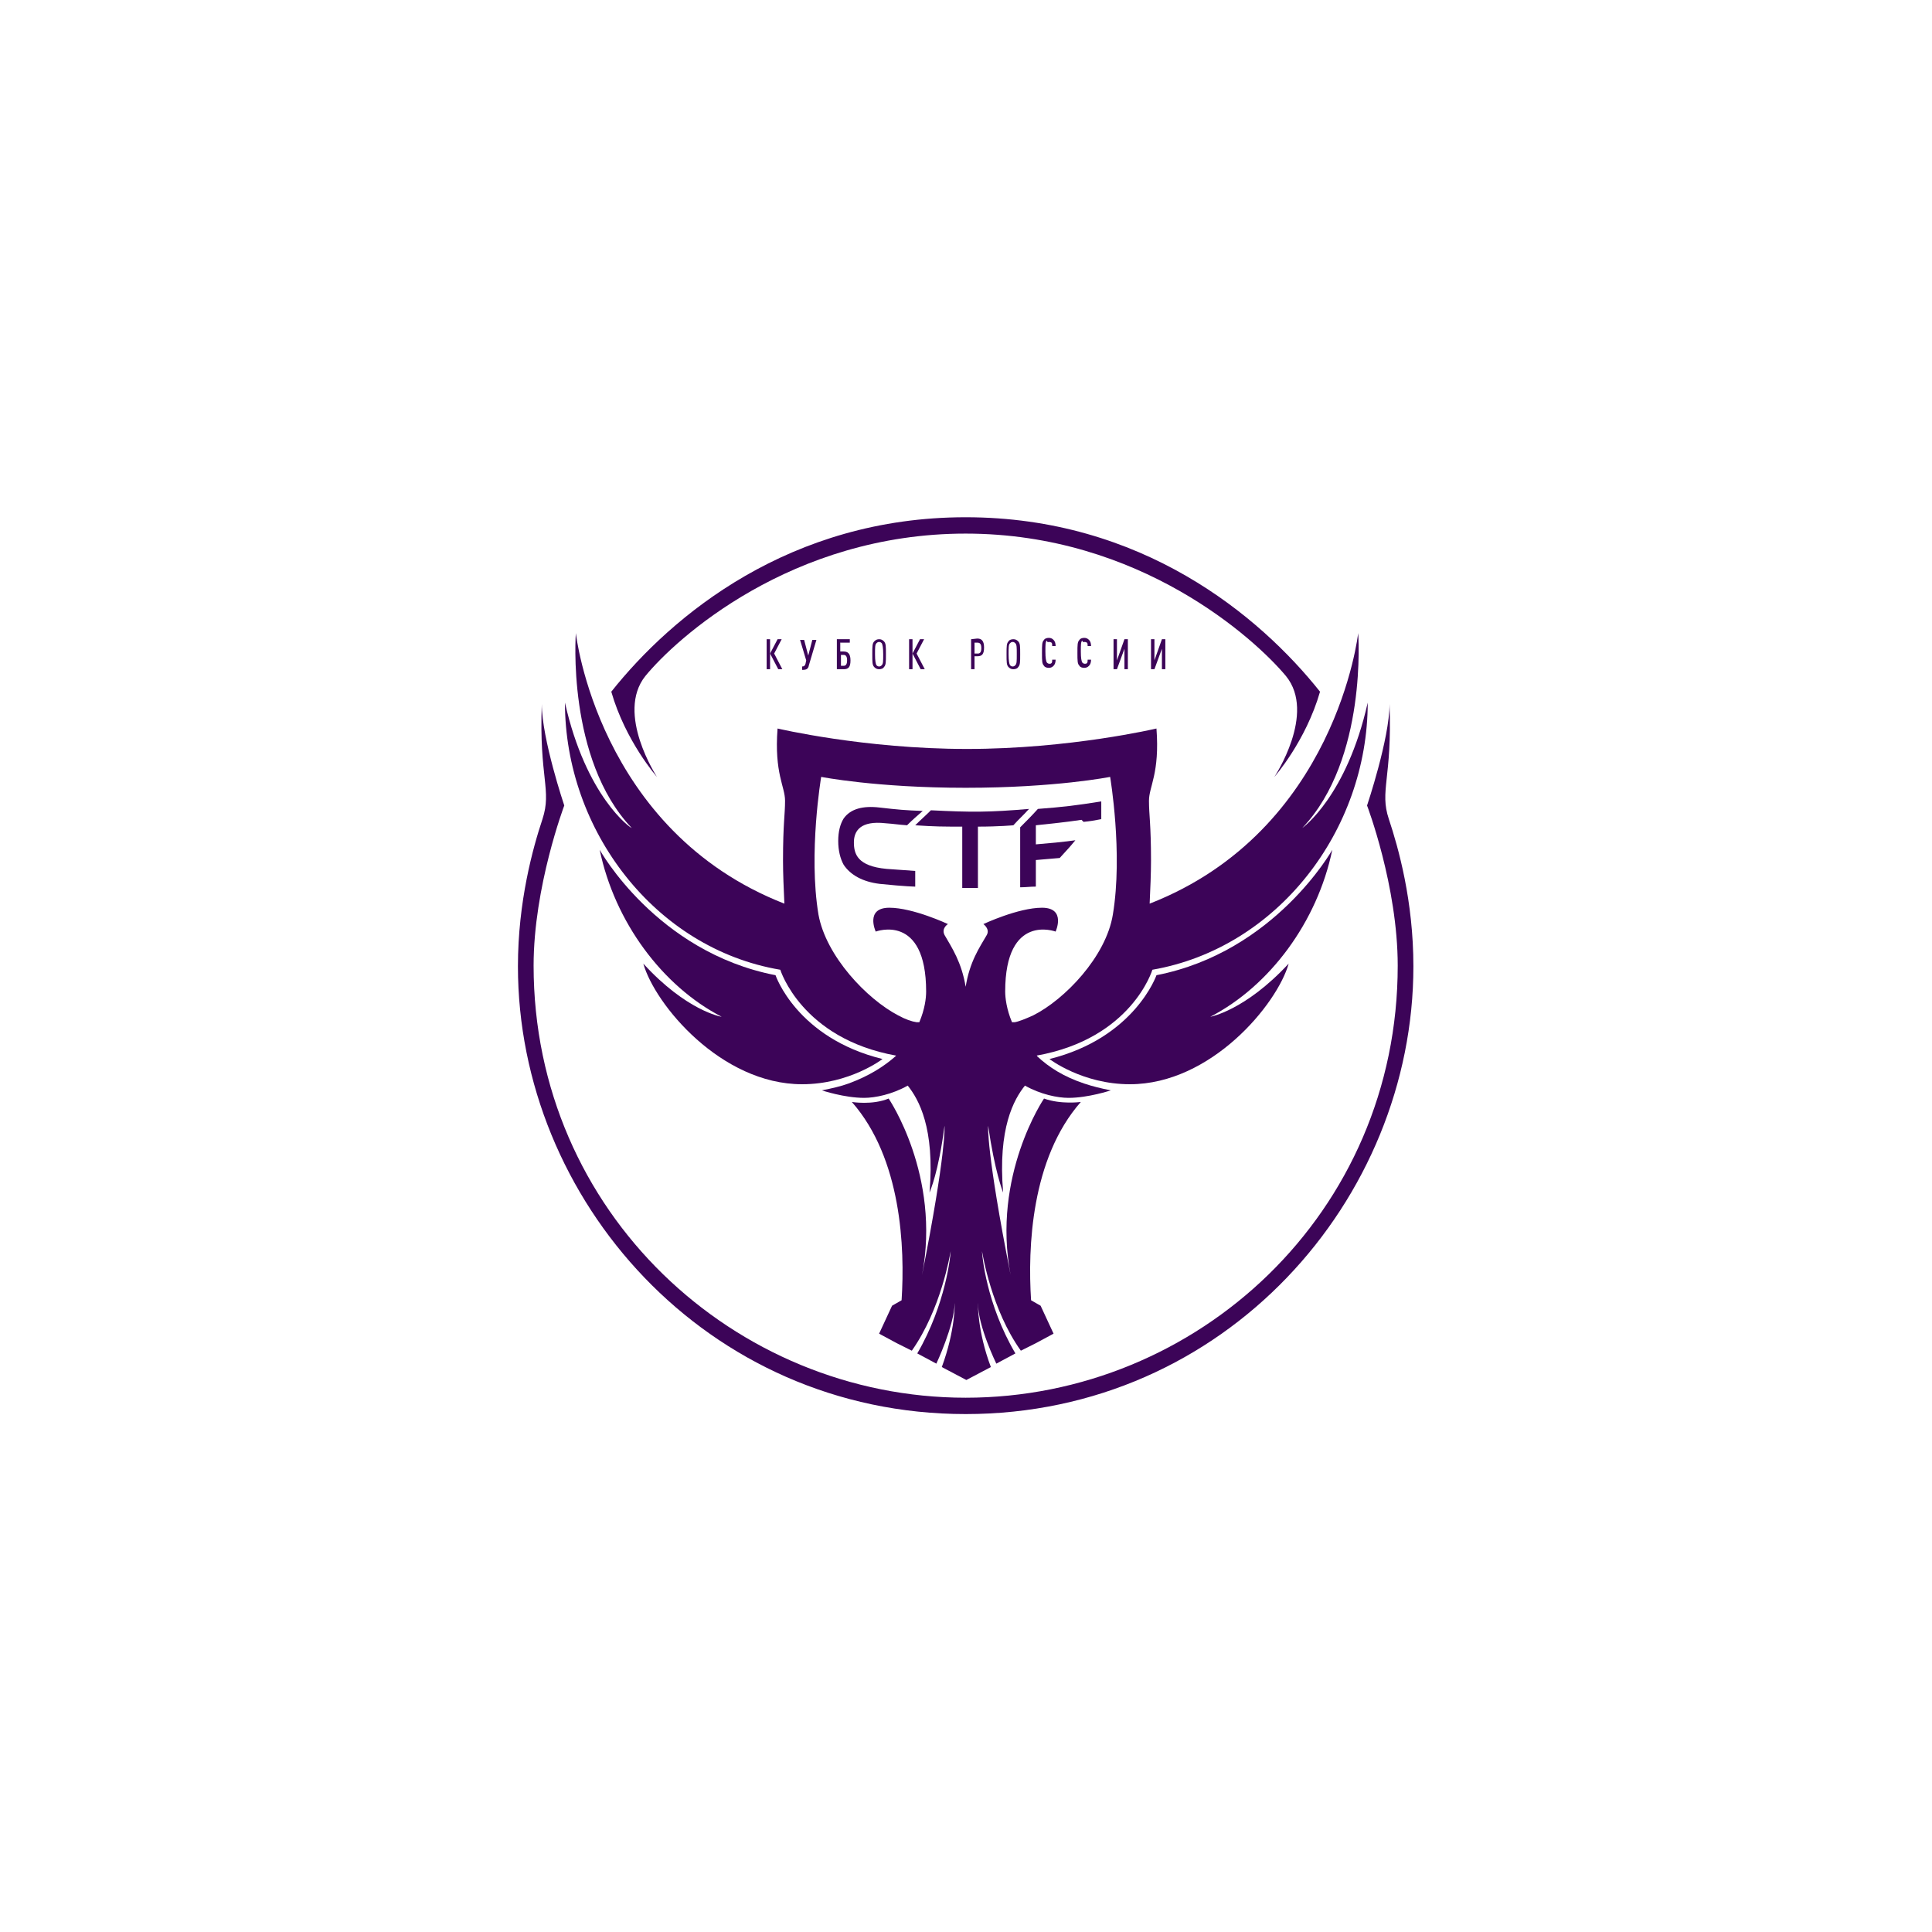 <?xml version="1.0" encoding="utf-8"?>
<!-- Generator: Adobe Illustrator 21.0.2, SVG Export Plug-In . SVG Version: 6.00 Build 0)  -->
<svg version="1.1" id="Layer_1" xmlns="http://www.w3.org/2000/svg" xmlns:xlink="http://www.w3.org/1999/xlink" x="0px" y="0px"
	 viewBox="0 0 283.5 283.5" style="enable-background:new 0 0 283.5 283.5;" xml:space="preserve">
<style type="text/css">
	.st0{fill:#3C0458;}
</style>
<g>
	<g>
		<path class="st0" d="M195.5,124.7c0,0-8.4,15-25.8,18.4c0,0-3.2,9.2-15.7,12.3c0,0,4.8,3.7,11.8,3.7c11.9,0,21.6-11.7,23.3-17.7
			c-6.4,6.9-11.5,7.8-11.5,7.8C186.3,144.7,193.3,135.3,195.5,124.7z"/>
		<path class="st0" d="M82.9,103.1c0,18.7,13.2,36.1,31.6,39.2c0,0,3.1,10.1,17,12.6c0,0,0,0-0.1,0.1c-1.7,1.5-3.9,2.9-6.9,4
			c-1.1,0.4-2.4,0.7-3.9,1c0,0,3.3,1.1,6.2,1.1c1.6,0,4.1-0.5,6.4-1.8c1.6,2,4,6.2,3.2,15.7c0.1-0.3,1.3-2.9,2.2-9.8
			c0,0,0.3,3.7-3.3,21.9c2.8-14.6-4.9-25.9-4.9-25.9c-2.4,1-5.4,0.5-5.4,0.5c7.3,8.3,7.8,21.4,7.3,29.1l-1.4,0.8l-1.9,4.1l2.6,1.4
			l2.2,1.1c4.3-6.1,5.6-14.1,5.7-14.6c0,0.5-0.7,7.8-4.9,15l2.8,1.5c0,0,2.6-5.5,2.7-8.9c0,0,0.1,4-1.9,9.4l3.6,1.9l0,0l0,0l0,0l0,0
			l3.6-1.9c-2-5.3-1.9-9.4-1.9-9.4c0,3.4,2.7,8.9,2.7,8.9l2.8-1.5c-4.3-7.3-4.9-14.5-4.9-15c0.1,0.5,1.4,8.6,5.7,14.6l2.2-1.1
			l2.6-1.4l-1.9-4.1l-1.4-0.8c-0.5-7.7,0-20.8,7.3-29.1c0,0-2.9,0.4-5.4-0.5c0,0-7.7,11.3-4.9,25.9c-3.6-18.2-3.3-21.9-3.3-21.9
			c1,6.8,2.1,9.5,2.2,9.8c-0.8-9.5,1.6-13.7,3.2-15.7c2.3,1.3,4.8,1.8,6.4,1.8c2.9,0,6.2-1.1,6.2-1.1c-1.5-0.3-2.7-0.6-3.9-1
			c-3-1-5.2-2.4-6.9-4c0-0.1-0.1-0.1-0.1-0.1c14-2.5,17-12.6,17-12.6c18.4-3.2,31.6-20.5,31.6-39.2c-3.1,13.8-9.6,18.4-9.6,18.4
			c9.6-10.1,8.2-28.6,8.2-28.6s-3.2,29-30.6,39.7c0.1-2.2,0.2-4.4,0.2-6.3c0-5.4-0.3-6.7-0.3-8.8s1.6-4,1.1-10.6c0,0-12.7,3-27.8,3
			l0,0c-15.1,0-27.8-3-27.8-3c-0.5,6.6,1.1,8.5,1.1,10.6s-0.3,3.3-0.3,8.8c0,1.9,0.1,4.1,0.2,6.3c-27.4-10.7-30.6-39.7-30.6-39.7
			s-1.4,18.5,8.2,28.6C92.5,121.5,86,116.9,82.9,103.1z M120.5,114c0,0,8.1,1.6,21.2,1.6c13.2,0,21.2-1.6,21.2-1.6
			s1.9,11.2,0.4,20.2c-1,6.2-7.1,12.5-11.7,14.8c-1.1,0.5-2.1,0.9-2.7,1c-0.1,0-0.3,0-0.4,0l0,0c-0.8-1.9-1-3.6-1-4.5
			c0-11.6,7.4-8.8,7.4-8.8s1.6-3.5-2-3.5c-3.5,0-8.6,2.4-8.6,2.4s1,0.7,0.5,1.6c-1.1,1.9-2.5,3.9-3.1,7.6c-0.6-3.6-2-5.7-3.1-7.6
			c-0.5-1,0.5-1.6,0.5-1.6s-5.1-2.4-8.6-2.4c-3.6,0-2,3.5-2,3.5s7.4-2.8,7.4,8.8c0,1-0.2,2.6-1,4.5l0,0c-0.1,0-0.3,0-0.4,0
			c-0.7-0.1-1.6-0.4-2.7-1c-4.6-2.4-10.6-8.7-11.7-14.8C118.6,125.2,120.5,114,120.5,114z"/>
		<path class="st0" d="M94.4,141.4c1.7,6,11.4,17.7,23.3,17.7c7,0,11.8-3.7,11.8-3.7c-12.6-3.1-15.7-12.3-15.7-12.3
			C96.3,139.7,88,124.7,88,124.7c2.2,10.6,9.2,20,17.9,24.5C105.8,149.2,100.7,148.3,94.4,141.4z"/>
		<path class="st0" d="M94.7,99.2c4.5-5.5,21.4-20.9,47-20.9s42.5,15.5,47,20.9c4.5,5.5-1.7,14.8-1.7,14.8s4.6-5.2,6.7-12.5
			c-8.9-11.2-26.2-25.6-52-25.6s-43.1,14.4-52,25.6c2.1,7.3,6.7,12.5,6.7,12.5S90.3,104.7,94.7,99.2z"/>
		<path class="st0" d="M203.8,120.2c-1.4-4.2,0.5-5.9,0.1-16.9c0,5.1-3.3,14.9-3.3,14.9s4.5,11.8,4.5,23.5
			c0,36.3-29.4,63.4-63.4,63.4c-33.9,0-63.4-27.2-63.4-63.4c0-11.6,4.5-23.5,4.5-23.5s-3.3-9.8-3.3-14.9
			c-0.4,10.9,1.5,12.6,0.1,16.9c-1.4,4.2-3.6,12.1-3.6,21.6c0,34.2,27.6,65.7,65.7,65.7s65.7-31.5,65.7-65.7
			C207.4,132.2,205.2,124.4,203.8,120.2z"/>
	</g>
	<g>
		<polygon class="st0" points="114.1,93.8 113,95.9 114.2,98.2 114.8,98.2 113.6,95.9 114.7,93.8 		"/>
		<rect x="112.5" y="93.8" class="st0" width="0.5" height="4.4"/>
		<path class="st0" d="M117.7,97.8v0.5c0.6,0,0.9-0.1,1-0.7l1.1-3.7h-0.6l-0.6,2.3l-0.6-2.3h-0.6l0.9,3l-0.1,0.5
			C118.1,97.7,118,97.8,117.7,97.8z"/>
		<path class="st0" d="M124.7,94.3v-0.5h-1.9v4.4h1c0.7,0,1-0.3,1-1.3s-0.4-1.3-1-1.3h-0.5v-1.3C123.3,94.3,124.7,94.3,124.7,94.3z
			 M123.8,96.1c0.3,0,0.5,0.2,0.5,0.8c0,0.6-0.2,0.8-0.5,0.8h-0.4v-1.6C123.4,96.1,123.8,96.1,123.8,96.1z"/>
		<path class="st0" d="M128.3,94.1c-0.3,0.3-0.3,0.7-0.3,1.9c0,1.2,0,1.6,0.3,1.9c0.2,0.2,0.4,0.3,0.7,0.3s0.6-0.1,0.7-0.3
			c0.3-0.3,0.3-0.7,0.3-1.9s0-1.6-0.3-1.9c-0.2-0.2-0.4-0.3-0.7-0.3S128.5,93.9,128.3,94.1z M129.6,96c0,1,0,1.4-0.2,1.6
			c-0.1,0.1-0.2,0.2-0.4,0.2s-0.3-0.1-0.4-0.2c-0.1-0.2-0.2-0.6-0.2-1.6s0-1.4,0.2-1.6c0.1-0.1,0.2-0.2,0.4-0.2s0.3,0.1,0.4,0.2
			C129.5,94.6,129.6,95,129.6,96z"/>
		<polygon class="st0" points="135,93.8 133.9,95.9 135.1,98.2 135.7,98.2 134.5,95.9 135.6,93.8 		"/>
		<rect x="133.4" y="93.8" class="st0" width="0.5" height="4.4"/>
		<path class="st0" d="M142.5,93.8v4.4h0.5v-1.9h0.4c0.7,0,1-0.3,1-1.3s-0.4-1.3-1-1.3L142.5,93.8L142.5,93.8z M144,95.1
			c0,0.6-0.2,0.8-0.5,0.8H143v-1.6h0.4C143.8,94.3,144,94.5,144,95.1z"/>
		<path class="st0" d="M148,94.1c-0.3,0.3-0.3,0.7-0.3,1.9c0,1.2,0,1.6,0.3,1.9c0.2,0.2,0.4,0.3,0.7,0.3s0.6-0.1,0.7-0.3
			c0.3-0.3,0.3-0.7,0.3-1.9s0-1.6-0.3-1.9c-0.2-0.2-0.4-0.3-0.7-0.3S148.1,93.9,148,94.1z M149.2,96c0,1,0,1.4-0.2,1.6
			c-0.1,0.1-0.2,0.2-0.4,0.2s-0.3-0.1-0.4-0.2c-0.1-0.2-0.2-0.6-0.2-1.6s0-1.4,0.2-1.6c0.1-0.1,0.2-0.2,0.4-0.2s0.3,0.1,0.4,0.2
			C149.2,94.6,149.2,95,149.2,96z"/>
		<path class="st0" d="M154,94.2c0.1,0,0.3,0.1,0.3,0.1c0.1,0.1,0.1,0.3,0.1,0.5h0.5c0-0.4-0.1-0.7-0.3-0.9
			c-0.2-0.2-0.4-0.3-0.7-0.3s-0.6,0.1-0.7,0.3c-0.3,0.3-0.3,0.7-0.3,1.9c0,1.2,0,1.6,0.3,1.9c0.1,0.2,0.4,0.3,0.7,0.3
			s0.5-0.1,0.7-0.3c0.2-0.2,0.3-0.5,0.3-0.9h-0.5c0,0.2,0,0.4-0.1,0.5s-0.2,0.1-0.3,0.1c-0.2,0-0.3-0.1-0.4-0.2
			c-0.1-0.2-0.2-0.6-0.2-1.6s0-1.4,0.2-1.6C153.7,94.3,153.8,94.2,154,94.2z"/>
		<path class="st0" d="M159.2,94.2c0.1,0,0.3,0.1,0.3,0.1c0.1,0.1,0.1,0.3,0.1,0.5h0.5c0-0.4-0.1-0.7-0.3-0.9
			c-0.2-0.2-0.4-0.3-0.7-0.3s-0.6,0.1-0.7,0.3c-0.3,0.3-0.3,0.7-0.3,1.9c0,1.2,0,1.6,0.3,1.9c0.1,0.2,0.4,0.3,0.7,0.3
			s0.5-0.1,0.7-0.3c0.2-0.2,0.3-0.5,0.3-0.9h-0.5c0,0.2,0,0.4-0.1,0.5s-0.2,0.1-0.3,0.1c-0.2,0-0.3-0.1-0.4-0.2
			c-0.1-0.2-0.2-0.6-0.2-1.6s0-1.4,0.2-1.6C158.9,94.3,159,94.2,159.2,94.2z"/>
		<polygon class="st0" points="165.5,98.2 165.5,93.8 165,93.8 163.9,96.9 163.9,93.8 163.4,93.8 163.4,98.2 163.9,98.2 165,95.2 
			165,98.2 		"/>
		<polygon class="st0" points="171,98.2 171,93.8 170.5,93.8 169.4,96.9 169.4,93.8 168.9,93.8 168.9,98.2 169.4,98.2 170.5,95.2 
			170.5,98.2 		"/>
	</g>
	<g>
		<path class="st0" d="M129.1,129.7c3.9,0.4,5.2,0.4,5.2,0.4c0-0.9,0-1.4,0-2.3c-1.7-0.1-2.5-0.2-4.2-0.3c-4.3-0.4-4.8-2.2-4.8-3.9
			c0-1.7,1-3.2,4.6-2.8c1.4,0.1,1.8,0.2,3.2,0.3c0.9-0.9,1.4-1.3,2.3-2.1c-2.6-0.1-3.7-0.2-6.3-0.5c-2.5-0.3-4.3,0.2-5.3,1.6
			c-0.5,0.8-0.8,1.9-0.8,3.3s0.3,2.6,0.8,3.5C124.8,128.4,126.6,129.4,129.1,129.7z"/>
		<path class="st0" d="M141.2,121.3c0,3.6,0,5.4,0,9c0.9,0,1.4,0,2.3,0c0-3.6,0-5.4,0-9c3.1,0,5.2-0.2,5.2-0.2
			c0.9-1,1.4-1.4,2.3-2.4c-5.9,0.5-8.4,0.5-14.4,0.2c-0.9,0.9-1.4,1.3-2.3,2.2C137.2,121.3,138.4,121.3,141.2,121.3z"/>
		<path class="st0" d="M149.7,130.2c0.9,0,1.4-0.1,2.3-0.1c0-1.6,0-2.4,0-3.9c1.4-0.1,2.1-0.2,3.5-0.3c0.9-1,1.4-1.5,2.3-2.6
			c-2.3,0.3-3.4,0.4-5.8,0.6c0-1.1,0-1.7,0-2.8c2.7-0.3,4-0.4,6.7-0.8c0.1,0.1,0.2,0.2,0.3,0.3c1-0.1,1.6-0.2,2.6-0.4
			c0-0.1,0-0.2,0-0.3c0-0.9,0-1.4,0-2.3c-3.8,0.6-5.4,0.8-9.3,1.1c-0.9,1-1.7,1.8-2.6,2.7C149.7,125,149.7,126.5,149.7,130.2z"/>
	</g>
</g>
</svg>

